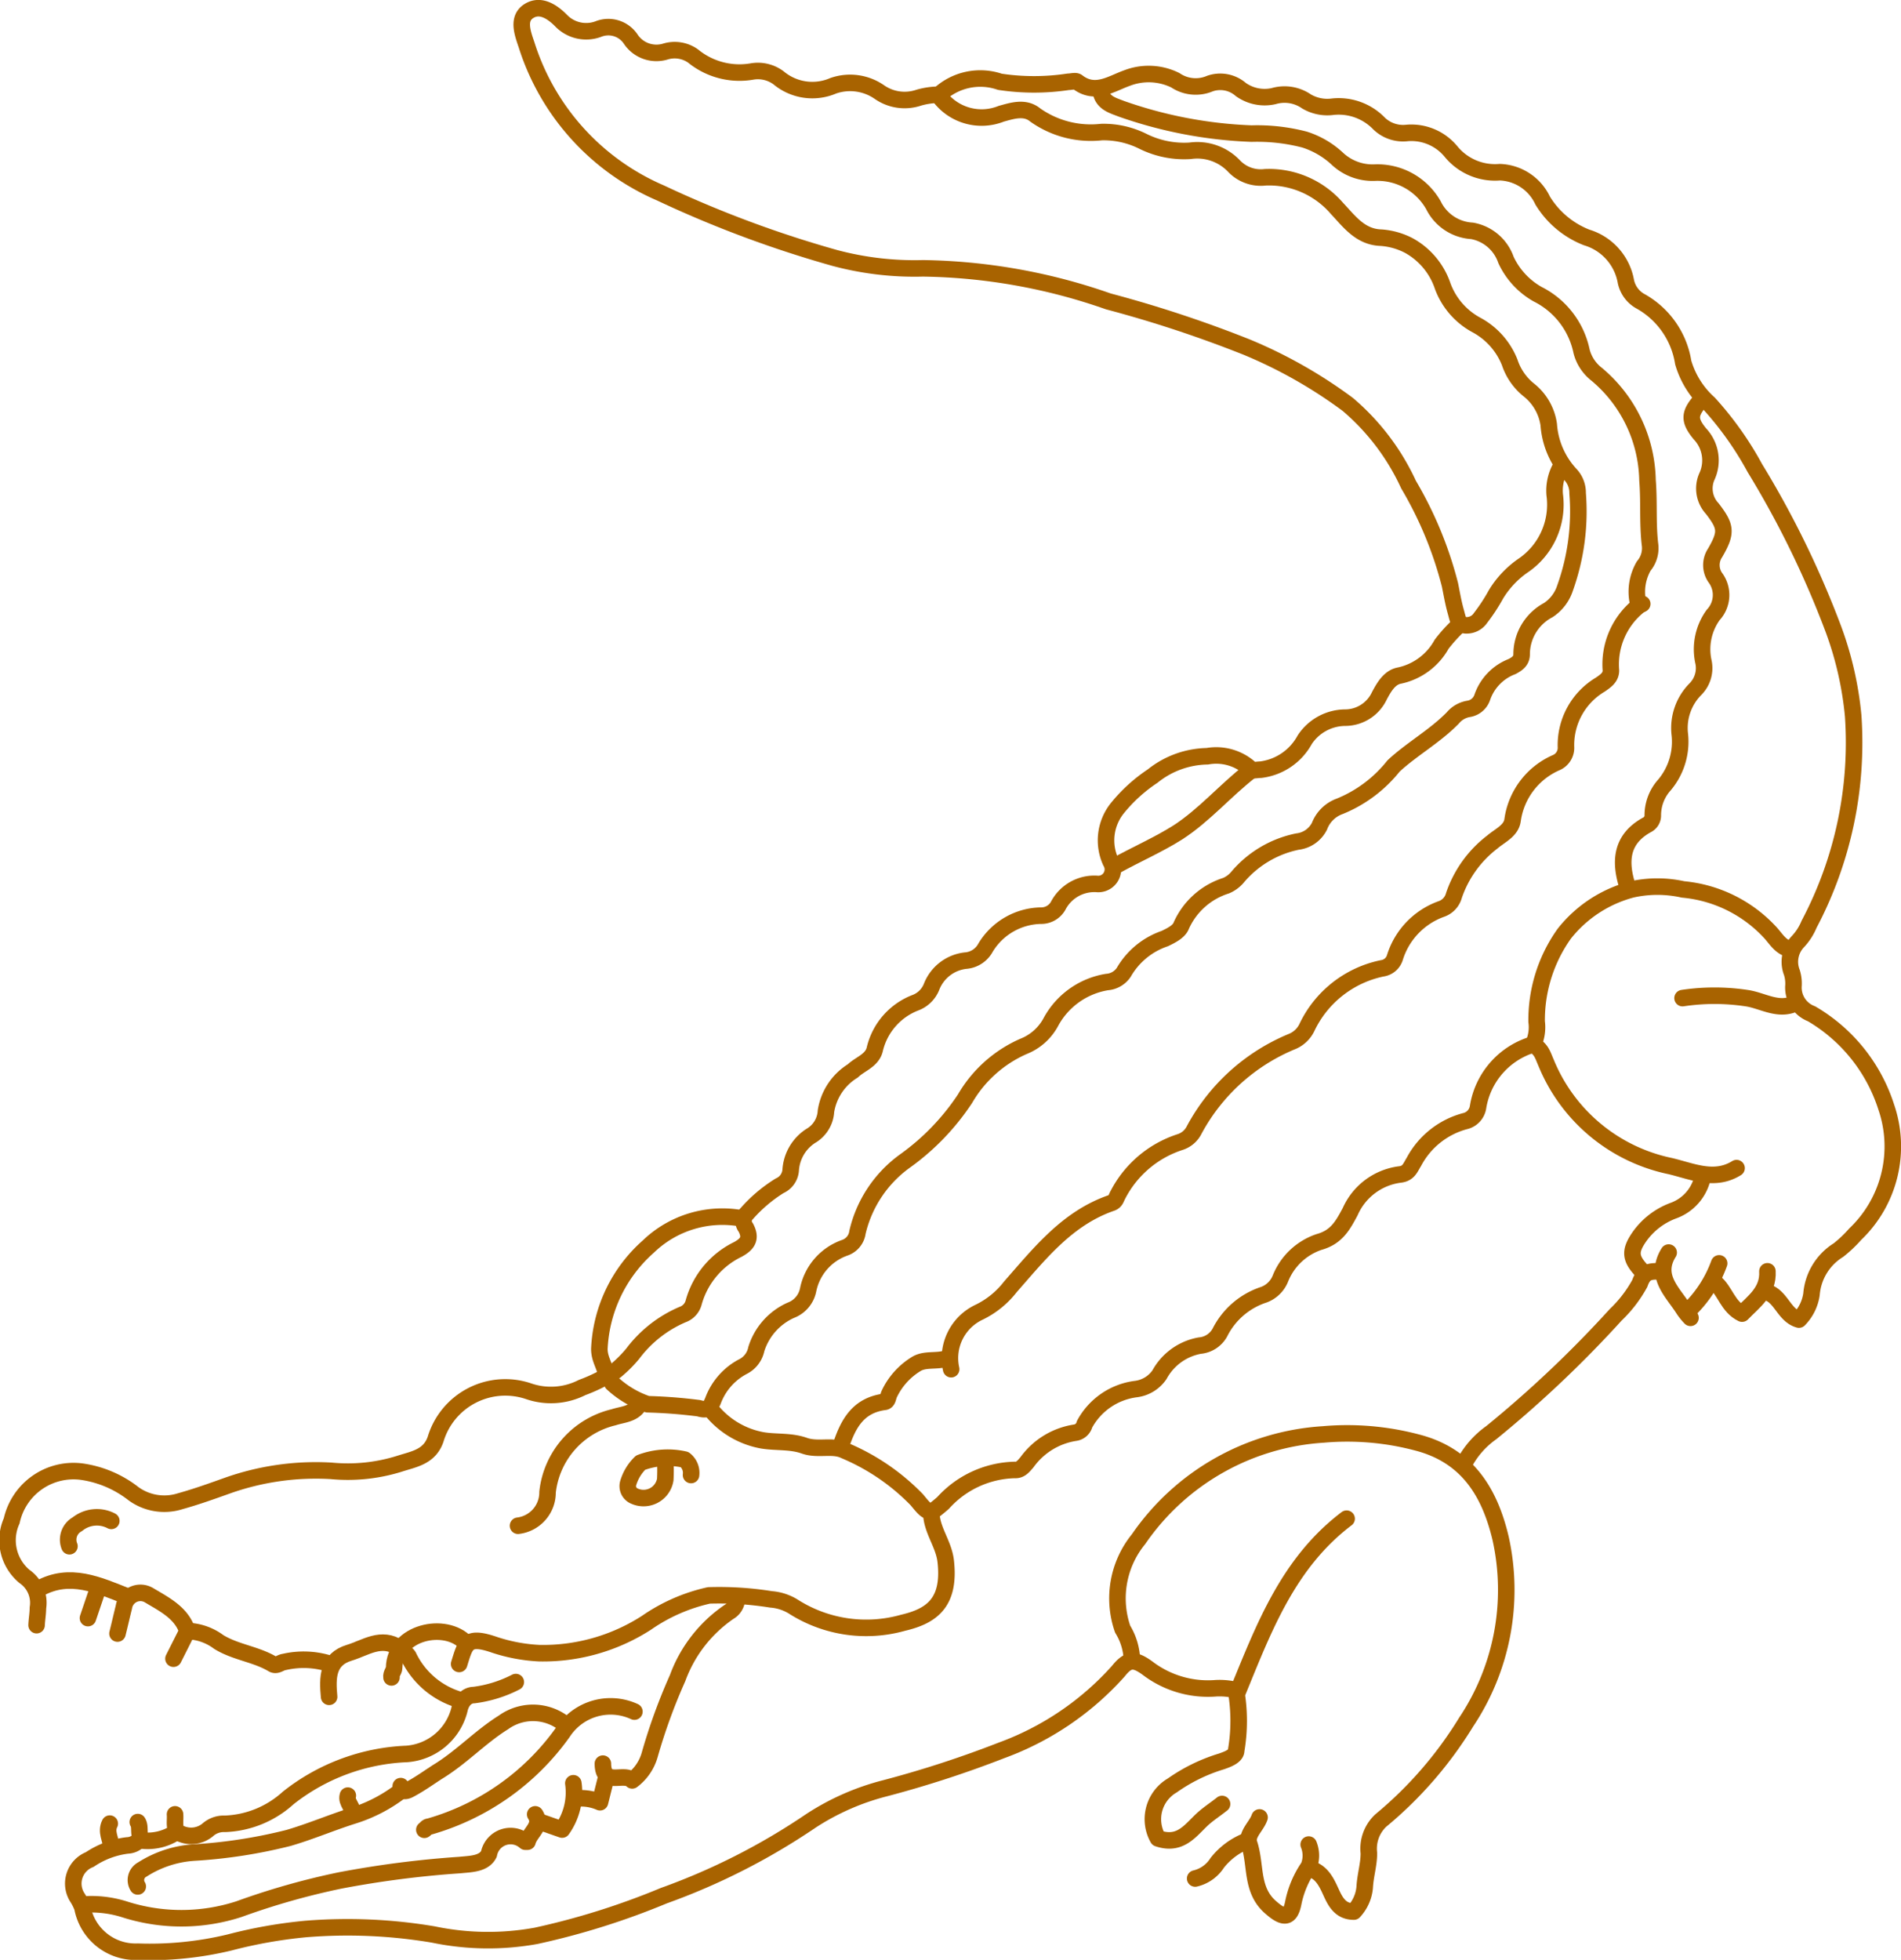 <svg id="florida" xmlns="http://www.w3.org/2000/svg" viewBox="0 0 86.24 88.89">
  <defs>
    <style>
      .cls-1 {
        fill: none;
        stroke: #a86300;
        stroke-linecap: round;
        stroke-linejoin: round;
        stroke-width: 0.75px;
      }
    </style>
  </defs>
  <title>state-icon</title>
  <g>
    <path class="cls-1" d="M48.89,15.46a2.39,2.39,0,0,0,2.75.72c.51-.14,1.08-.33,1.55.06a4.37,4.37,0,0,0,3,.77,4,4,0,0,1,1.9.43,4.21,4.21,0,0,0,2.12.42,2.3,2.3,0,0,1,2,.7,1.67,1.67,0,0,0,1.41.5,4.07,4.07,0,0,1,3.25,1.41c.55.58,1.05,1.3,2,1.33a3.21,3.21,0,0,1,1.27.36A3.3,3.3,0,0,1,71.67,24a3.3,3.3,0,0,0,1.51,1.75,3.31,3.31,0,0,1,1.53,1.71,2.68,2.68,0,0,0,.87,1.25,2.44,2.44,0,0,1,.9,1.57,3.7,3.7,0,0,0,1,2.28,1.21,1.21,0,0,1,.31.83,10.31,10.31,0,0,1-.57,4.3,1.9,1.9,0,0,1-.76,1,2.27,2.27,0,0,0-1.21,2c0,.31-.21.44-.43.56a2.29,2.29,0,0,0-1.36,1.41.78.78,0,0,1-.61.51,1.18,1.18,0,0,0-.72.41c-.81.83-1.86,1.41-2.69,2.18A6,6,0,0,1,67,47.59a1.54,1.54,0,0,0-.92.9,1.28,1.28,0,0,1-1,.7,4.81,4.81,0,0,0-2.74,1.64,1.39,1.39,0,0,1-.5.36A3.32,3.32,0,0,0,59.81,53c-.1.27-.44.44-.75.59a3.41,3.41,0,0,0-1.86,1.53,1,1,0,0,1-.76.44,3.54,3.54,0,0,0-2.55,1.82,2.41,2.41,0,0,1-1.24,1.1A5.73,5.73,0,0,0,50,60.85a10.78,10.78,0,0,1-2.7,2.81,5.53,5.53,0,0,0-2.18,3.25.86.86,0,0,1-.57.7,2.56,2.56,0,0,0-1.67,1.92,1.25,1.25,0,0,1-.79.92,2.87,2.87,0,0,0-1.56,1.76,1.14,1.14,0,0,1-.62.8,2.88,2.88,0,0,0-1.34,1.53c-.15.38-.28.46-.65.35a22.87,22.87,0,0,0-2.32-.18A4.44,4.44,0,0,1,34,73.76" transform="translate(-6.22 -11.02)"/>
    <path class="cls-1" d="M48.68,15.32a3.44,3.44,0,0,0-.78.13,2,2,0,0,1-1.78-.25,2.33,2.33,0,0,0-2.1-.29,2.39,2.39,0,0,1-2.48-.36,1.57,1.57,0,0,0-1.19-.29,3.33,3.33,0,0,1-2.69-.7,1.44,1.44,0,0,0-1.26-.2,1.4,1.4,0,0,1-1.57-.57,1.22,1.22,0,0,0-1.47-.45,1.58,1.58,0,0,1-1.7-.4c-.4-.4-.94-.75-1.46-.41s-.27,1-.09,1.53a10.88,10.88,0,0,0,6.07,6.71,50.83,50.83,0,0,0,7.91,2.95,14,14,0,0,0,4,.47,26.45,26.45,0,0,1,8.41,1.5,55.42,55.42,0,0,1,6.27,2.07,21.45,21.45,0,0,1,4.59,2.6A10.54,10.54,0,0,1,70.12,33,17.33,17.33,0,0,1,72,37.55c.08.4.15.81.26,1.2s.11.57.43.63a.76.76,0,0,0,.7-.34,8.19,8.19,0,0,0,.7-1.07,4.31,4.31,0,0,1,1.2-1.28,3.34,3.34,0,0,0,1.46-3.23,2.2,2.2,0,0,1,.24-1.2" transform="translate(-6.22 -11.02)"/>
    <path class="cls-1" d="M80.51,38.54a3.41,3.41,0,0,0-1.21,2.89c0,.32-.25.48-.48.64a3.19,3.19,0,0,0-1.56,2.82.73.73,0,0,1-.42.71,3.35,3.35,0,0,0-2,2.61c-.06.49-.57.7-.92,1a5.13,5.13,0,0,0-1.74,2.42.89.89,0,0,1-.58.62,3.41,3.41,0,0,0-2.1,2.2.7.7,0,0,1-.58.49,4.87,4.87,0,0,0-3.42,2.7,1.29,1.29,0,0,1-.67.62,8.88,8.88,0,0,0-4.43,4,1.08,1.08,0,0,1-.65.56,4.86,4.86,0,0,0-2.82,2.4c-.08.14-.09.29-.29.36-2,.69-3.25,2.29-4.58,3.8a4,4,0,0,1-1.41,1.15,2.3,2.3,0,0,0-1.28,2.59" transform="translate(-6.22 -11.02)"/>
    <path class="cls-1" d="M67.31,79.9c-2.64,2-3.74,4.92-4.92,7.8a3.2,3.2,0,0,0-1-.11,4.52,4.52,0,0,1-3.11-.91c-.62-.45-.89-.41-1.33.14a13.16,13.16,0,0,1-5.3,3.59,48.73,48.73,0,0,1-5.29,1.72A11.2,11.2,0,0,0,43,93.61,29.71,29.71,0,0,1,36.33,97a33.81,33.81,0,0,1-5.79,1.82,12.18,12.18,0,0,1-4.66-.06,23.39,23.39,0,0,0-5.79-.25,21.5,21.5,0,0,0-3.45.61,15.44,15.44,0,0,1-4.17.42,2.45,2.45,0,0,1-2.51-2,2.49,2.49,0,0,0-.25-.49,1.17,1.17,0,0,1,.58-1.69A3.91,3.91,0,0,1,12,94.72a.75.75,0,0,0,.56-.28" transform="translate(-6.22 -11.02)"/>
    <path class="cls-1" d="M56.16,15.18c.09.51.54.62.92.77A20,20,0,0,0,63,17.08a8.55,8.55,0,0,1,2.4.27,3.92,3.92,0,0,1,1.48.86,2.34,2.34,0,0,0,1.69.64,2.92,2.92,0,0,1,2.68,1.48A2.08,2.08,0,0,0,73,21.49a2,2,0,0,1,1.54,1.32,3.46,3.46,0,0,0,1.43,1.55,3.75,3.75,0,0,1,2,2.6A1.93,1.93,0,0,0,78.66,28a6.42,6.42,0,0,1,2.3,4.8c.08,1,0,1.92.11,2.89a1.25,1.25,0,0,1-.28,1,2.33,2.33,0,0,0-.27,1.62s0,.23.2.1" transform="translate(-6.22 -11.02)"/>
    <path class="cls-1" d="M85,64c-1,.62-2,.15-3-.09a7.8,7.8,0,0,1-5.65-4.71c-.13-.29-.21-.64-.61-.8a3.55,3.55,0,0,0-2.47,2.85.77.77,0,0,1-.59.62,3.71,3.71,0,0,0-2.32,1.85c-.16.25-.23.53-.64.57a2.86,2.86,0,0,0-2.25,1.69c-.33.61-.61,1.15-1.41,1.37A2.88,2.88,0,0,0,64.31,69a1.29,1.29,0,0,1-.75.74,3.42,3.42,0,0,0-2,1.72,1.15,1.15,0,0,1-.91.59,2.61,2.61,0,0,0-1.83,1.32,1.52,1.52,0,0,1-1.06.65,3.09,3.09,0,0,0-2.34,1.6A.51.51,0,0,1,55,76a3.31,3.31,0,0,0-2.19,1.34c-.15.17-.29.37-.56.35A4.52,4.52,0,0,0,49,79.19c-.14.12-.28.24-.43.35s-.09,0-.23,0-.36-.3-.53-.5a9.86,9.86,0,0,0-3.27-2.23c-.54-.27-1.21,0-1.83-.22s-1.27-.14-1.89-.24A3.85,3.85,0,0,1,38.51,75" transform="translate(-6.22 -11.02)"/>
    <path class="cls-1" d="M72.39,39.39a6.87,6.87,0,0,0-.77.85,2.87,2.87,0,0,1-1.91,1.42c-.45.08-.7.52-.91.91a1.72,1.72,0,0,1-1.56,1,2.22,2.22,0,0,0-1.83,1,2.64,2.64,0,0,1-2,1.36c-.16,0-.34.05-.42,0a2.29,2.29,0,0,0-2-.61,4.06,4.06,0,0,0-2.48.9,7.12,7.12,0,0,0-1.62,1.48,2.33,2.33,0,0,0-.28,2.41.66.66,0,0,1-.63,1,1.85,1.85,0,0,0-1.76,1,.88.88,0,0,1-.78.44A3,3,0,0,0,50.93,54a1.12,1.12,0,0,1-.91.59,1.88,1.88,0,0,0-1.54,1.19,1.27,1.27,0,0,1-.71.71,3,3,0,0,0-1.86,2.1c-.11.53-.67.68-1,1a2.63,2.63,0,0,0-1.22,1.83A1.38,1.38,0,0,1,43,62.54a2,2,0,0,0-.91,1.55.84.84,0,0,1-.5.71,6.65,6.65,0,0,0-1.49,1.26.47.47,0,0,0-.05.63c.27.5.08.76-.36,1a3.8,3.8,0,0,0-2,2.4.79.79,0,0,1-.5.55,5.54,5.54,0,0,0-2.26,1.77,5.75,5.75,0,0,1-.78.78,7.71,7.71,0,0,1-1.52.76,3.12,3.12,0,0,1-2.43.17,3.3,3.3,0,0,0-4.22,2.18c-.28.81-1,.9-1.64,1.11a7.86,7.86,0,0,1-3.1.32,12,12,0,0,0-4.73.68c-.7.25-1.4.5-2.12.7a2.38,2.38,0,0,1-2.11-.34,4.94,4.94,0,0,0-2.33-1A2.87,2.87,0,0,0,6.75,80a2.14,2.14,0,0,0,.58,2.52,1.45,1.45,0,0,1,.61,1.43c0,.26-.05.52-.06.78" transform="translate(-6.22 -11.02)"/>
    <path class="cls-1" d="M48.82,15.32a2.74,2.74,0,0,1,2.76-.59,10.38,10.38,0,0,0,3.1,0c.14,0,.32-.06.41,0,.81.63,1.55.08,2.26-.17a2.73,2.73,0,0,1,2.19.1,1.65,1.65,0,0,0,1.57.15,1.42,1.42,0,0,1,1.4.27,1.86,1.86,0,0,0,1.49.3,1.75,1.75,0,0,1,1.49.24,1.86,1.86,0,0,0,1.19.24,2.55,2.55,0,0,1,2.11.77,1.57,1.57,0,0,0,1.27.42,2.33,2.33,0,0,1,2,.86,2.58,2.58,0,0,0,2.2.92,2.23,2.23,0,0,1,1.94,1.28,4.07,4.07,0,0,0,2,1.68,2.55,2.55,0,0,1,1.78,2,1.34,1.34,0,0,0,.69.91,3.87,3.87,0,0,1,1.91,2.76,4,4,0,0,0,1.17,1.86,14.93,14.93,0,0,1,2.08,2.93,43,43,0,0,1,3.58,7.35,15.5,15.5,0,0,1,.88,3.88,17.63,17.63,0,0,1-2,9.46,2.59,2.59,0,0,1-.49.77,1.33,1.33,0,0,0-.29,1.42,1.68,1.68,0,0,1,.07.63A1.27,1.27,0,0,0,88.4,57a7.57,7.57,0,0,1,3.39,4.23A5.5,5.5,0,0,1,90.38,67a5.77,5.77,0,0,1-.76.72,2.6,2.6,0,0,0-1.22,2,2.06,2.06,0,0,1-.57,1.15c-.65-.18-.8-1-1.39-1.22" transform="translate(-6.22 -11.02)"/>
    <path class="cls-1" d="M57.57,86.32a2.83,2.83,0,0,0-.42-1.41,4.25,4.25,0,0,1,.72-4.08,11,11,0,0,1,8.38-4.75,12.37,12.37,0,0,1,4.24.36c2.28.58,3.31,2.24,3.81,4.37a10.79,10.79,0,0,1-1.57,8.32,17.92,17.92,0,0,1-3.87,4.46,1.75,1.75,0,0,0-.54,1.48c0,.53-.16,1-.19,1.55a1.85,1.85,0,0,1-.49,1.1c-.56,0-.8-.37-1-.8s-.42-1-1-1.14" transform="translate(-6.22 -11.02)"/>
    <path class="cls-1" d="M30.5,93.31c.33.52-.24.81-.35,1.24,0,0-.07,0-.1,0a1,1,0,0,0-1.65.56c-.23.46-.85.45-1.32.5a45.47,45.47,0,0,0-5.44.7,33.18,33.18,0,0,0-4.58,1.3,8.46,8.46,0,0,1-5.22,0A5,5,0,0,0,10,97.4" transform="translate(-6.22 -11.02)"/>
    <path class="cls-1" d="M83.4,29.15c-.55.62-.58.92-.06,1.55a1.75,1.75,0,0,1,.33,1.9,1.34,1.34,0,0,0,.23,1.49c.63.82.66,1.08.13,2a1,1,0,0,0,0,1.12,1.32,1.32,0,0,1-.09,1.7A2.66,2.66,0,0,0,83.49,41a1.35,1.35,0,0,1-.36,1.28,2.51,2.51,0,0,0-.71,2,3.05,3.05,0,0,1-.69,2.34A2.06,2.06,0,0,0,81.2,48a.47.47,0,0,1-.26.43c-1.22.67-1.25,1.72-.86,2.88" transform="translate(-6.22 -11.02)"/>
    <path class="cls-1" d="M48.47,79.62c0,.77.55,1.4.65,2.18.22,1.88-.6,2.51-1.93,2.82a6.15,6.15,0,0,1-4.93-.7,2.24,2.24,0,0,0-1.06-.36,14.9,14.9,0,0,0-2.82-.18,8,8,0,0,0-2.83,1.24A8.66,8.66,0,0,1,30.68,86a7.66,7.66,0,0,1-2-.37c-1.29-.45-1.34-.07-1.63.86" transform="translate(-6.22 -11.02)"/>
    <path class="cls-1" d="M29.62,87.31a5.69,5.69,0,0,1-1.9.59c-.29,0-.57.23-.66.67a2.67,2.67,0,0,1-2.38,2,9.26,9.26,0,0,0-5.39,2,4.5,4.5,0,0,1-2.87,1.17,1.09,1.09,0,0,0-.77.27,1.18,1.18,0,0,1-1.2.19c-.4-.11-.26-.56-.29-.89" transform="translate(-6.22 -11.02)"/>
    <path class="cls-1" d="M35,88.65a2.58,2.58,0,0,0-3.24.93,11.21,11.21,0,0,1-6.08,4.29c-.1,0-.14.1-.21.14" transform="translate(-6.22 -11.02)"/>
    <path class="cls-1" d="M39.64,83.64a.72.72,0,0,1-.35.49,6.22,6.22,0,0,0-2.33,3,26,26,0,0,0-1.26,3.46,2.2,2.2,0,0,1-.8,1.18c-.38-.39-1.32.32-1.33-.76" transform="translate(-6.22 -11.02)"/>
    <path class="cls-1" d="M62.3,87.73a8,8,0,0,1,0,2.68c0,.26-.38.4-.67.5A7.78,7.78,0,0,0,59.4,92a1.77,1.77,0,0,0-.65,2.4c1,.34,1.45-.33,2-.85.28-.26.61-.47.91-.71" transform="translate(-6.22 -11.02)"/>
    <path class="cls-1" d="M81.5,68.68c-.42,0-.7,0-.89.55a5.79,5.79,0,0,1-1.09,1.42A52,52,0,0,1,73.87,76a4,4,0,0,0-1.2,1.35" transform="translate(-6.22 -11.02)"/>
    <path class="cls-1" d="M39.86,66.28a4.84,4.84,0,0,0-4.23,1.28,6.58,6.58,0,0,0-2.22,4.64c0,.46.24.75.3,1.13" transform="translate(-6.22 -11.02)"/>
    <path class="cls-1" d="M24.4,92.25a6.91,6.91,0,0,1-2.19,1.13c-1,.32-1.91.71-2.9,1a23.14,23.14,0,0,1-4.23.66,4.93,4.93,0,0,0-2.4.77.54.54,0,0,0-.21.77" transform="translate(-6.22 -11.02)"/>
    <path class="cls-1" d="M87.42,54.07c-.4-.09-.6-.42-.85-.71a6.14,6.14,0,0,0-4-2,5.33,5.33,0,0,0-2.32,0,5.78,5.78,0,0,0-3.06,2,6.75,6.75,0,0,0-1.26,4,1.86,1.86,0,0,1-.14,1" transform="translate(-6.22 -11.02)"/>
    <path class="cls-1" d="M31.74,89.14a2.29,2.29,0,0,0-2.68,0c-1.06.66-1.91,1.59-3,2.25-.4.26-.79.54-1.2.76-.11.06-.4.24-.46-.12" transform="translate(-6.22 -11.02)"/>
    <path class="cls-1" d="M35.2,74.75c-.26.42-.75.42-1.14.55a3.93,3.93,0,0,0-3,3.4,1.52,1.52,0,0,1-1.34,1.52" transform="translate(-6.22 -11.02)"/>
    <path class="cls-1" d="M62.93,46c-1.13.88-2.08,2-3.27,2.77-.9.57-1.9,1-2.87,1.54" transform="translate(-6.22 -11.02)"/>
    <path class="cls-1" d="M49.17,72.63c-.46.16-1,0-1.41.27a3.19,3.19,0,0,0-1.2,1.35c-.06.13-.06.33-.21.35-1.21.16-1.66,1-2,2.05" transform="translate(-6.22 -11.02)"/>
    <path class="cls-1" d="M83.47,64.37a2.08,2.08,0,0,1-1.34,1.56,3.28,3.28,0,0,0-1.55,1.2c-.46.67-.4,1,.21,1.62" transform="translate(-6.22 -11.02)"/>
    <path class="cls-1" d="M87.64,56.54c-.77.35-1.47-.15-2.19-.25a9.72,9.72,0,0,0-2.9,0" transform="translate(-6.22 -11.02)"/>
    <path class="cls-1" d="M14.8,85a2.49,2.49,0,0,1,1.34.49c.76.47,1.68.55,2.44,1,.19.12.35-.07.53-.09a3.92,3.92,0,0,1,2,.06" transform="translate(-6.22 -11.02)"/>
    <path class="cls-1" d="M63.36,93.45c-.14.41-.62.77-.47,1.19.33,1,.06,2.12,1,2.91.56.49.86.49,1-.22a4.45,4.45,0,0,1,.7-1.65,1.33,1.33,0,0,0,0-1" transform="translate(-6.22 -11.02)"/>
    <path class="cls-1" d="M27.36,85.54c-.93-1-3.24-.51-3.26,1.13,0,.13-.15.26-.12.43" transform="translate(-6.22 -11.02)"/>
    <path class="cls-1" d="M24.33,85.76c-.81-.55-1.53,0-2.26.22-1,.3-1,1.13-.92,2" transform="translate(-6.22 -11.02)"/>
    <path class="cls-1" d="M14.09,86.25,14.72,85c-.27-.84-1.06-1.22-1.76-1.64a.76.76,0,0,0-1.12.55c-.1.4-.19.8-.29,1.2" transform="translate(-6.22 -11.02)"/>
    <path class="cls-1" d="M24.61,86a.47.47,0,0,1,.14.14,3.72,3.72,0,0,0,2.4,2" transform="translate(-6.22 -11.02)"/>
    <path class="cls-1" d="M12,83.43c-1.31-.52-2.61-1.13-4-.36" transform="translate(-6.22 -11.02)"/>
    <path class="cls-1" d="M36.4,77.29a7.85,7.85,0,0,1,0,.84,1,1,0,0,1-1.47.71.49.49,0,0,1-.21-.56,2.14,2.14,0,0,1,.56-.92,3.48,3.48,0,0,1,2-.14.76.76,0,0,1,.29.7" transform="translate(-6.22 -11.02)"/>
    <path class="cls-1" d="M11.27,80a1.41,1.41,0,0,0-1.54.15.8.8,0,0,0-.36,1" transform="translate(-6.22 -11.02)"/>
    <path class="cls-1" d="M62.79,94.51a3.19,3.19,0,0,0-1.35,1,1.62,1.62,0,0,1-1,.71" transform="translate(-6.22 -11.02)"/>
    <path class="cls-1" d="M81.92,67.83c-.66,1.06.16,1.77.65,2.53a2.67,2.67,0,0,0,.34.43" transform="translate(-6.22 -11.02)"/>
    <path class="cls-1" d="M33.71,91.68l-.27,1.08a2.15,2.15,0,0,0-1.14-.16" transform="translate(-6.22 -11.02)"/>
    <path class="cls-1" d="M84,69.17c.49.39.59,1.11,1.25,1.43.52-.54,1.2-1,1.15-1.92" transform="translate(-6.22 -11.02)"/>
    <path class="cls-1" d="M14.16,94.15a2.31,2.31,0,0,1-1.48.35c-.23-.3-.06-.6-.21-.84" transform="translate(-6.22 -11.02)"/>
    <path class="cls-1" d="M32.23,91.9A2.91,2.91,0,0,1,31.72,94l-1-.35" transform="translate(-6.22 -11.02)"/>
    <path class="cls-1" d="M84.21,68.32a5.6,5.6,0,0,1-1.3,2.05" transform="translate(-6.22 -11.02)"/>
    <path class="cls-1" d="M10.64,83.14l-.43,1.27" transform="translate(-6.22 -11.02)"/>
    <path class="cls-1" d="M11.2,93.73c-.19.37.05.71.07,1.06" transform="translate(-6.22 -11.02)"/>
    <path class="cls-1" d="M22,92.46c-.09.32.27.53.21.85" transform="translate(-6.22 -11.02)"/>
  </g>
</svg>
